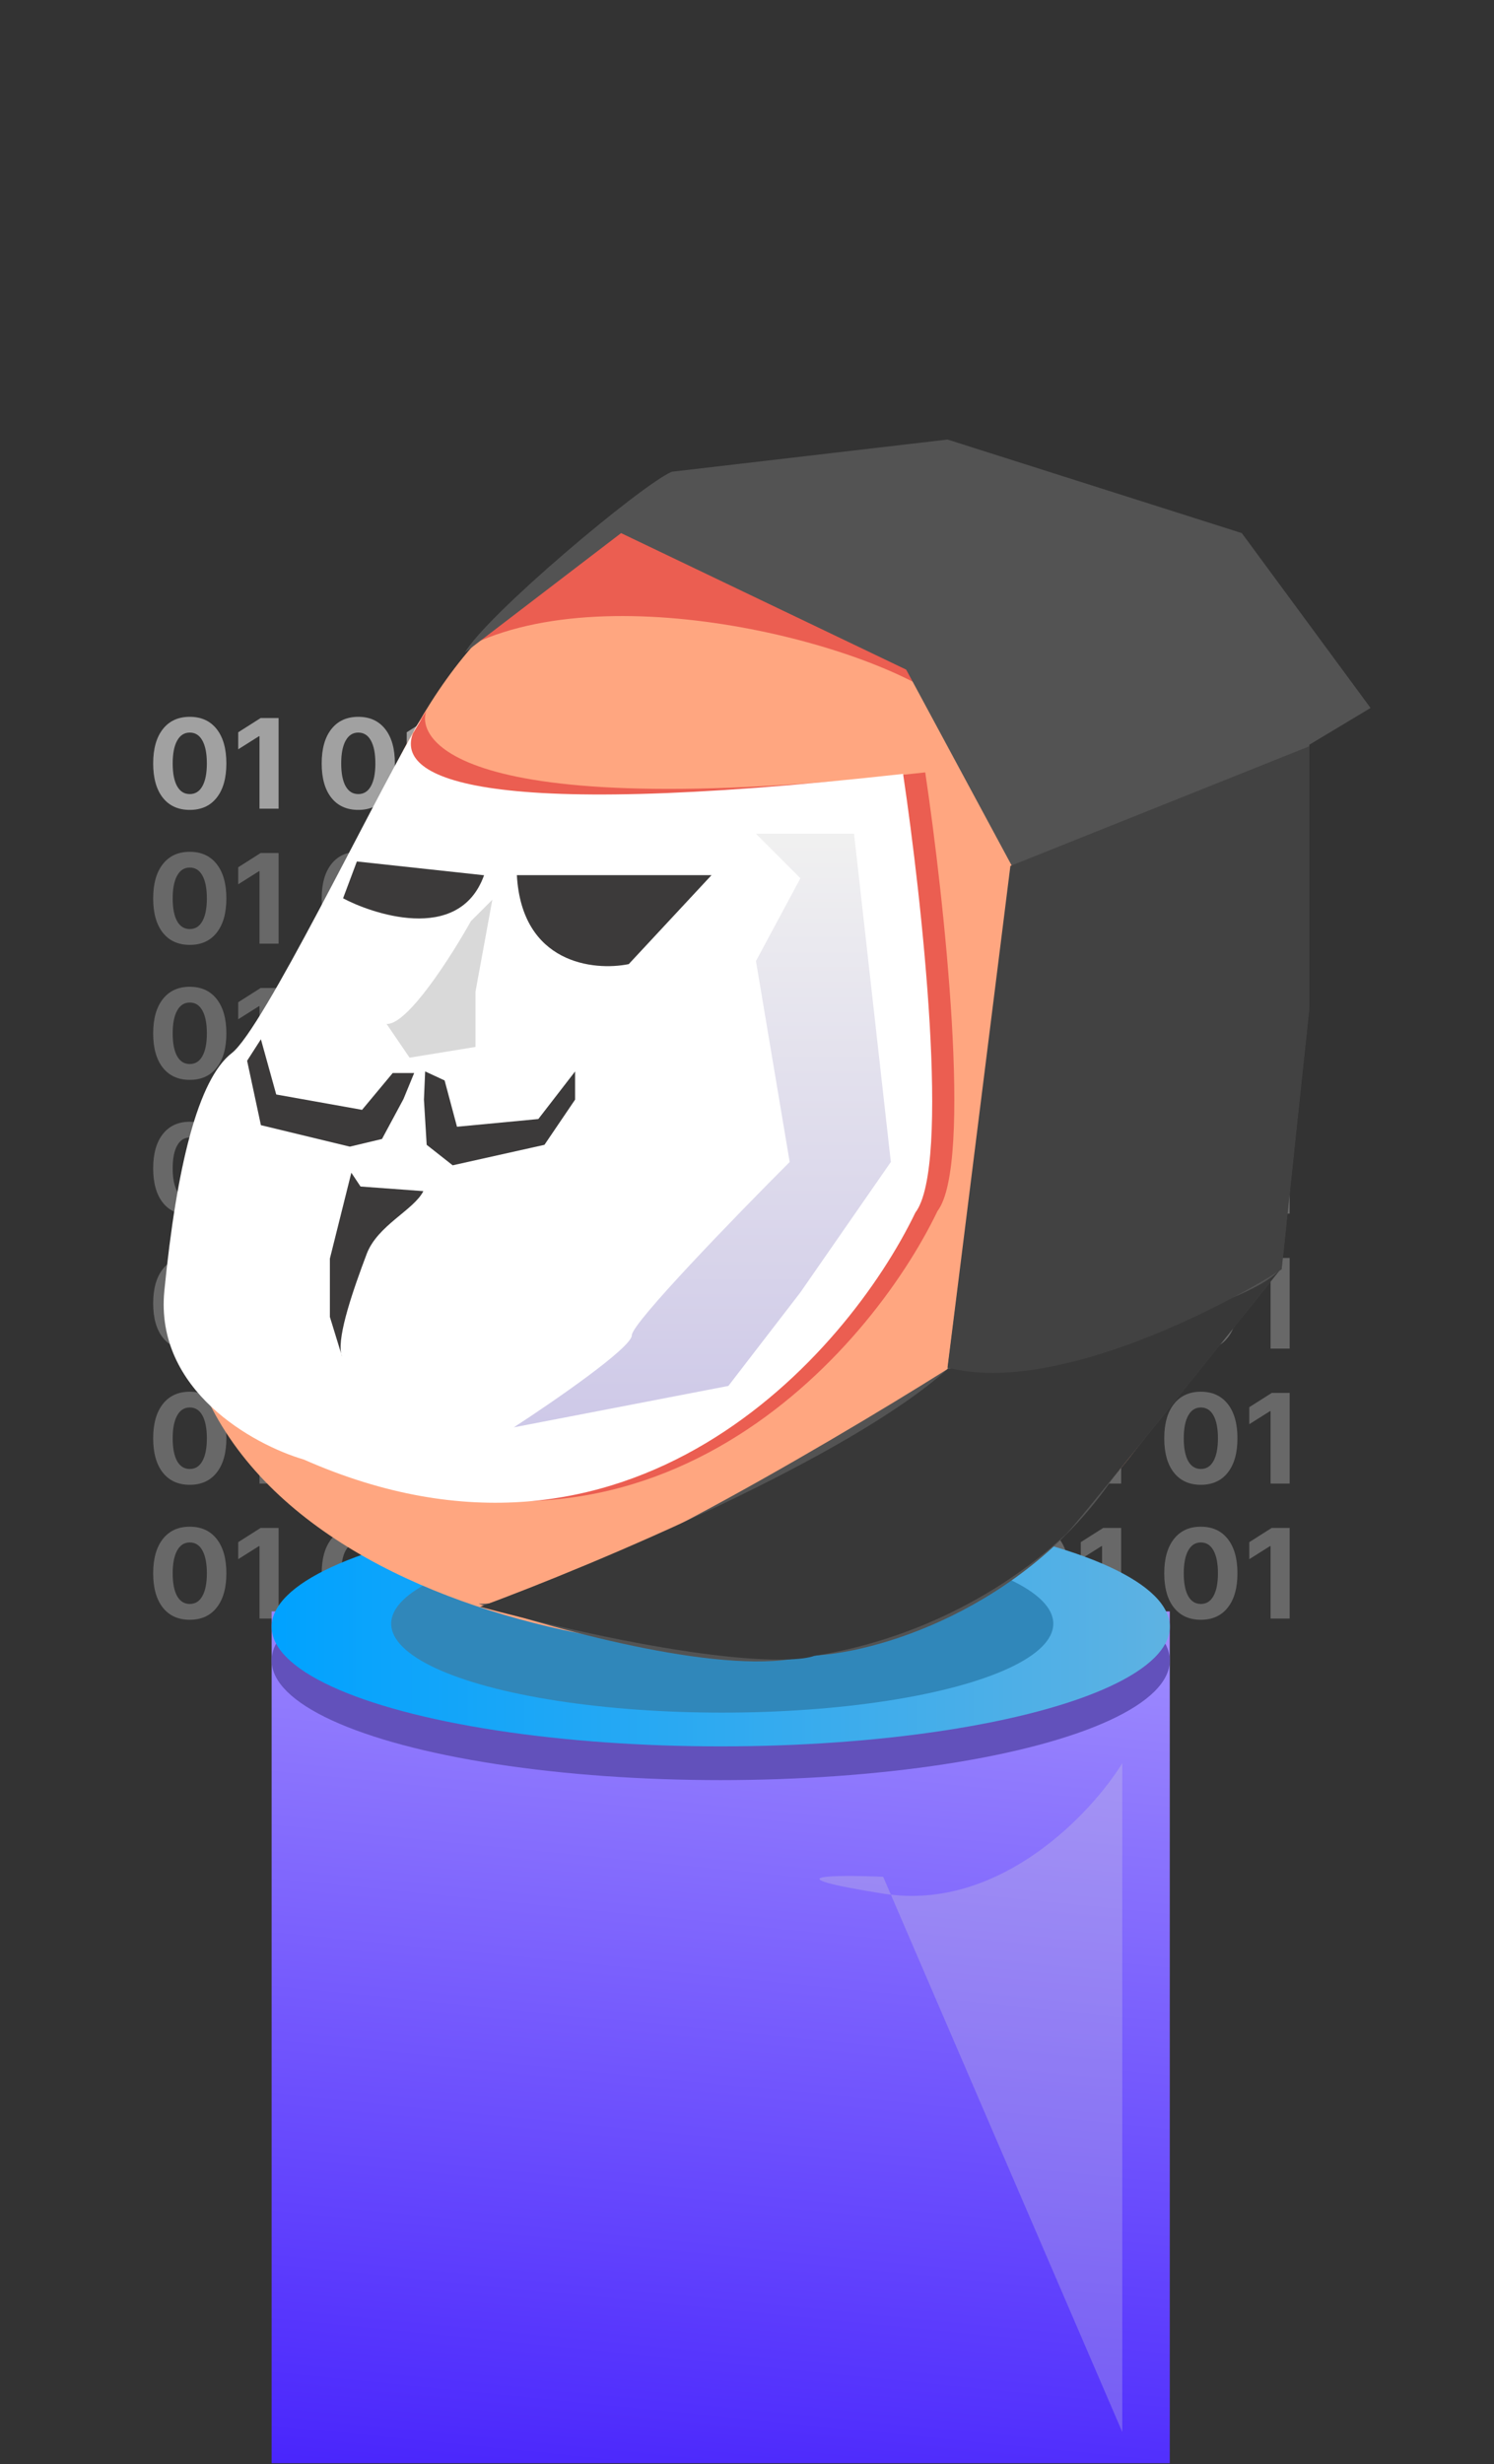 <svg width="432" height="712" viewBox="0 0 432 712" fill="none" xmlns="http://www.w3.org/2000/svg">
<rect x="0" y="0" width="432" height="712" fill="#333333" stroke="none"/>
<g clip-path="url(#clip0_61_257)">
<path opacity="0.26" d="M54.874 468.011C51.534 468.011 48.933 466.833 47.069 464.478C45.218 462.122 44.292 458.823 44.292 454.581C44.292 450.339 45.224 447.034 47.087 444.667C48.95 442.3 51.546 441.116 54.874 441.116C58.202 441.116 60.798 442.3 62.661 444.667C64.525 447.034 65.456 450.339 65.456 454.581C65.456 458.823 64.525 462.122 62.661 464.478C60.81 466.833 58.214 468.011 54.874 468.011ZM49.935 454.581C49.935 457.417 50.356 459.603 51.2 461.138C52.056 462.673 53.28 463.44 54.874 463.44C56.468 463.44 57.687 462.673 58.53 461.138C59.386 459.603 59.814 457.417 59.814 454.581C59.814 451.733 59.386 449.536 58.53 447.989C57.687 446.442 56.468 445.669 54.874 445.669C53.292 445.669 52.073 446.448 51.218 448.007C50.362 449.554 49.935 451.745 49.935 454.581ZM80.556 441.468V467.659H75.036V446.724H74.878L68.884 450.503V445.581L75.37 441.468H80.556ZM103.601 468.011C100.261 468.011 97.659 466.833 95.796 464.478C93.944 462.122 93.019 458.823 93.019 454.581C93.019 450.339 93.95 447.034 95.814 444.667C97.677 442.3 100.273 441.116 103.601 441.116C106.929 441.116 109.525 442.3 111.388 444.667C113.251 447.034 114.183 450.339 114.183 454.581C114.183 458.823 113.251 462.122 111.388 464.478C109.536 466.833 106.941 468.011 103.601 468.011ZM98.661 454.581C98.661 457.417 99.083 459.603 99.927 461.138C100.782 462.673 102.007 463.44 103.601 463.44C105.194 463.44 106.413 462.673 107.257 461.138C108.112 459.603 108.54 457.417 108.54 454.581C108.54 451.733 108.112 449.536 107.257 447.989C106.413 446.442 105.194 445.669 103.601 445.669C102.019 445.669 100.8 446.448 99.944 448.007C99.089 449.554 98.661 451.745 98.661 454.581ZM129.282 441.468V467.659H123.763V446.724H123.605L117.61 450.503V445.581L124.097 441.468H129.282ZM152.327 468.011C148.987 468.011 146.386 466.833 144.523 464.478C142.671 462.122 141.745 458.823 141.745 454.581C141.745 450.339 142.677 447.034 144.54 444.667C146.403 442.3 148.999 441.116 152.327 441.116C155.655 441.116 158.251 442.3 160.114 444.667C161.978 447.034 162.909 450.339 162.909 454.581C162.909 458.823 161.978 462.122 160.114 464.478C158.263 466.833 155.667 468.011 152.327 468.011ZM147.388 454.581C147.388 457.417 147.81 459.603 148.653 461.138C149.509 462.673 150.733 463.44 152.327 463.44C153.921 463.44 155.14 462.673 155.983 461.138C156.839 459.603 157.267 457.417 157.267 454.581C157.267 451.733 156.839 449.536 155.983 447.989C155.14 446.442 153.921 445.669 152.327 445.669C150.745 445.669 149.526 446.448 148.671 448.007C147.816 449.554 147.388 451.745 147.388 454.581ZM178.009 441.468V467.659H172.489V446.724H172.331L166.337 450.503V445.581L172.823 441.468H178.009ZM201.054 468.011C197.714 468.011 195.112 466.833 193.249 464.478C191.398 462.122 190.472 458.823 190.472 454.581C190.472 450.339 191.403 447.034 193.267 444.667C195.13 442.3 197.726 441.116 201.054 441.116C204.382 441.116 206.978 442.3 208.841 444.667C210.704 447.034 211.636 450.339 211.636 454.581C211.636 458.823 210.704 462.122 208.841 464.478C206.989 466.833 204.394 468.011 201.054 468.011ZM196.114 454.581C196.114 457.417 196.536 459.603 197.38 461.138C198.235 462.673 199.46 463.44 201.054 463.44C202.648 463.44 203.866 462.673 204.71 461.138C205.566 459.603 205.993 457.417 205.993 454.581C205.993 451.733 205.566 449.536 204.71 447.989C203.866 446.442 202.648 445.669 201.054 445.669C199.472 445.669 198.253 446.448 197.398 448.007C196.542 449.554 196.114 451.745 196.114 454.581ZM226.735 441.468V467.659H221.216V446.724H221.058L215.064 450.503V445.581L221.55 441.468H226.735ZM249.78 468.011C246.441 468.011 243.839 466.833 241.976 464.478C240.124 462.122 239.198 458.823 239.198 454.581C239.198 450.339 240.13 447.034 241.993 444.667C243.857 442.3 246.452 441.116 249.78 441.116C253.108 441.116 255.704 442.3 257.567 444.667C259.431 447.034 260.362 450.339 260.362 454.581C260.362 458.823 259.431 462.122 257.567 464.478C255.716 466.833 253.12 468.011 249.78 468.011ZM244.841 454.581C244.841 457.417 245.263 459.603 246.107 461.138C246.962 462.673 248.187 463.44 249.78 463.44C251.374 463.44 252.593 462.673 253.437 461.138C254.292 459.603 254.72 457.417 254.72 454.581C254.72 451.733 254.292 449.536 253.437 447.989C252.593 446.442 251.374 445.669 249.78 445.669C248.198 445.669 246.98 446.448 246.124 448.007C245.269 449.554 244.841 451.745 244.841 454.581ZM275.462 441.468V467.659H269.942V446.724H269.784L263.79 450.503V445.581L270.276 441.468H275.462ZM298.507 468.011C295.167 468.011 292.566 466.833 290.702 464.478C288.851 462.122 287.925 458.823 287.925 454.581C287.925 450.339 288.857 447.034 290.72 444.667C292.583 442.3 295.179 441.116 298.507 441.116C301.835 441.116 304.431 442.3 306.294 444.667C308.157 447.034 309.089 450.339 309.089 454.581C309.089 458.823 308.157 462.122 306.294 464.478C304.442 466.833 301.847 468.011 298.507 468.011ZM293.567 454.581C293.567 457.417 293.989 459.603 294.833 461.138C295.689 462.673 296.913 463.44 298.507 463.44C300.101 463.44 301.319 462.673 302.163 461.138C303.019 459.603 303.446 457.417 303.446 454.581C303.446 451.733 303.019 449.536 302.163 447.989C301.319 446.442 300.101 445.669 298.507 445.669C296.925 445.669 295.706 446.448 294.851 448.007C293.995 449.554 293.567 451.745 293.567 454.581ZM324.189 441.468V467.659H318.669V446.724H318.511L312.517 450.503V445.581L319.003 441.468H324.189ZM347.233 468.011C343.894 468.011 341.292 466.833 339.429 464.478C337.577 462.122 336.651 458.823 336.651 454.581C336.651 450.339 337.583 447.034 339.446 444.667C341.31 442.3 343.905 441.116 347.233 441.116C350.562 441.116 353.157 442.3 355.021 444.667C356.884 447.034 357.816 450.339 357.816 454.581C357.816 458.823 356.884 462.122 355.021 464.478C353.169 466.833 350.573 468.011 347.233 468.011ZM342.294 454.581C342.294 457.417 342.716 459.603 343.56 461.138C344.415 462.673 345.64 463.44 347.233 463.44C348.827 463.44 350.046 462.673 350.89 461.138C351.745 459.603 352.173 457.417 352.173 454.581C352.173 451.733 351.745 449.536 350.89 447.989C350.046 446.442 348.827 445.669 347.233 445.669C345.651 445.669 344.433 446.448 343.577 448.007C342.722 449.554 342.294 451.745 342.294 454.581ZM372.915 441.468V467.659H367.396V446.724H367.237L361.243 450.503V445.581L367.73 441.468H372.915ZM172.507 497.011C169.167 497.011 166.566 495.833 164.702 493.478C162.851 491.122 161.925 487.823 161.925 483.581C161.925 479.339 162.857 476.034 164.72 473.667C166.583 471.3 169.179 470.116 172.507 470.116C175.835 470.116 178.431 471.3 180.294 473.667C182.157 476.034 183.089 479.339 183.089 483.581C183.089 487.823 182.157 491.122 180.294 493.478C178.442 495.833 175.847 497.011 172.507 497.011ZM167.567 483.581C167.567 486.417 167.989 488.603 168.833 490.138C169.689 491.673 170.913 492.44 172.507 492.44C174.101 492.44 175.319 491.673 176.163 490.138C177.019 488.603 177.446 486.417 177.446 483.581C177.446 480.733 177.019 478.536 176.163 476.989C175.319 475.442 174.101 474.669 172.507 474.669C170.925 474.669 169.706 475.448 168.851 477.007C167.995 478.554 167.567 480.745 167.567 483.581ZM206.556 470.468V496.659H201.036V475.724H200.878L194.884 479.503V474.581L201.37 470.468H206.556ZM229.601 497.011C226.261 497.011 223.659 495.833 221.796 493.478C219.944 491.122 219.019 487.823 219.019 483.581C219.019 479.339 219.95 476.034 221.814 473.667C223.677 471.3 226.273 470.116 229.601 470.116C232.929 470.116 235.525 471.3 237.388 473.667C239.251 476.034 240.183 479.339 240.183 483.581C240.183 487.823 239.251 491.122 237.388 493.478C235.536 495.833 232.941 497.011 229.601 497.011ZM224.661 483.581C224.661 486.417 225.083 488.603 225.927 490.138C226.782 491.673 228.007 492.44 229.601 492.44C231.194 492.44 232.413 491.673 233.257 490.138C234.112 488.603 234.54 486.417 234.54 483.581C234.54 480.733 234.112 478.536 233.257 476.989C232.413 475.442 231.194 474.669 229.601 474.669C228.019 474.669 226.8 475.448 225.944 477.007C225.089 478.554 224.661 480.745 224.661 483.581ZM255.282 470.468V496.659H249.763V475.724H249.605L243.61 479.503V474.581L250.097 470.468H255.282Z" fill="white"/>
<path opacity="0.26" d="M54.874 429.011C51.534 429.011 48.933 427.833 47.069 425.478C45.218 423.122 44.292 419.823 44.292 415.581C44.292 411.339 45.224 408.034 47.087 405.667C48.95 403.3 51.546 402.116 54.874 402.116C58.202 402.116 60.798 403.3 62.661 405.667C64.525 408.034 65.456 411.339 65.456 415.581C65.456 419.823 64.525 423.122 62.661 425.478C60.81 427.833 58.214 429.011 54.874 429.011ZM49.935 415.581C49.935 418.417 50.356 420.603 51.2 422.138C52.056 423.673 53.28 424.44 54.874 424.44C56.468 424.44 57.687 423.673 58.53 422.138C59.386 420.603 59.814 418.417 59.814 415.581C59.814 412.733 59.386 410.536 58.53 408.989C57.687 407.442 56.468 406.669 54.874 406.669C53.292 406.669 52.073 407.448 51.218 409.007C50.362 410.554 49.935 412.745 49.935 415.581ZM80.556 402.468V428.659H75.036V407.724H74.878L68.884 411.503V406.581L75.37 402.468H80.556ZM103.601 429.011C100.261 429.011 97.659 427.833 95.796 425.478C93.944 423.122 93.019 419.823 93.019 415.581C93.019 411.339 93.95 408.034 95.814 405.667C97.677 403.3 100.273 402.116 103.601 402.116C106.929 402.116 109.525 403.3 111.388 405.667C113.251 408.034 114.183 411.339 114.183 415.581C114.183 419.823 113.251 423.122 111.388 425.478C109.536 427.833 106.941 429.011 103.601 429.011ZM98.661 415.581C98.661 418.417 99.083 420.603 99.927 422.138C100.782 423.673 102.007 424.44 103.601 424.44C105.194 424.44 106.413 423.673 107.257 422.138C108.112 420.603 108.54 418.417 108.54 415.581C108.54 412.733 108.112 410.536 107.257 408.989C106.413 407.442 105.194 406.669 103.601 406.669C102.019 406.669 100.8 407.448 99.944 409.007C99.089 410.554 98.661 412.745 98.661 415.581ZM129.282 402.468V428.659H123.763V407.724H123.605L117.61 411.503V406.581L124.097 402.468H129.282ZM152.327 429.011C148.987 429.011 146.386 427.833 144.523 425.478C142.671 423.122 141.745 419.823 141.745 415.581C141.745 411.339 142.677 408.034 144.54 405.667C146.403 403.3 148.999 402.116 152.327 402.116C155.655 402.116 158.251 403.3 160.114 405.667C161.978 408.034 162.909 411.339 162.909 415.581C162.909 419.823 161.978 423.122 160.114 425.478C158.263 427.833 155.667 429.011 152.327 429.011ZM147.388 415.581C147.388 418.417 147.81 420.603 148.653 422.138C149.509 423.673 150.733 424.44 152.327 424.44C153.921 424.44 155.14 423.673 155.983 422.138C156.839 420.603 157.267 418.417 157.267 415.581C157.267 412.733 156.839 410.536 155.983 408.989C155.14 407.442 153.921 406.669 152.327 406.669C150.745 406.669 149.526 407.448 148.671 409.007C147.816 410.554 147.388 412.745 147.388 415.581ZM178.009 402.468V428.659H172.489V407.724H172.331L166.337 411.503V406.581L172.823 402.468H178.009ZM201.054 429.011C197.714 429.011 195.112 427.833 193.249 425.478C191.398 423.122 190.472 419.823 190.472 415.581C190.472 411.339 191.403 408.034 193.267 405.667C195.13 403.3 197.726 402.116 201.054 402.116C204.382 402.116 206.978 403.3 208.841 405.667C210.704 408.034 211.636 411.339 211.636 415.581C211.636 419.823 210.704 423.122 208.841 425.478C206.989 427.833 204.394 429.011 201.054 429.011ZM196.114 415.581C196.114 418.417 196.536 420.603 197.38 422.138C198.235 423.673 199.46 424.44 201.054 424.44C202.648 424.44 203.866 423.673 204.71 422.138C205.566 420.603 205.993 418.417 205.993 415.581C205.993 412.733 205.566 410.536 204.71 408.989C203.866 407.442 202.648 406.669 201.054 406.669C199.472 406.669 198.253 407.448 197.398 409.007C196.542 410.554 196.114 412.745 196.114 415.581ZM226.735 402.468V428.659H221.216V407.724H221.058L215.064 411.503V406.581L221.55 402.468H226.735ZM249.78 429.011C246.441 429.011 243.839 427.833 241.976 425.478C240.124 423.122 239.198 419.823 239.198 415.581C239.198 411.339 240.13 408.034 241.993 405.667C243.857 403.3 246.452 402.116 249.78 402.116C253.108 402.116 255.704 403.3 257.567 405.667C259.431 408.034 260.362 411.339 260.362 415.581C260.362 419.823 259.431 423.122 257.567 425.478C255.716 427.833 253.12 429.011 249.78 429.011ZM244.841 415.581C244.841 418.417 245.263 420.603 246.107 422.138C246.962 423.673 248.187 424.44 249.78 424.44C251.374 424.44 252.593 423.673 253.437 422.138C254.292 420.603 254.72 418.417 254.72 415.581C254.72 412.733 254.292 410.536 253.437 408.989C252.593 407.442 251.374 406.669 249.78 406.669C248.198 406.669 246.98 407.448 246.124 409.007C245.269 410.554 244.841 412.745 244.841 415.581ZM275.462 402.468V428.659H269.942V407.724H269.784L263.79 411.503V406.581L270.276 402.468H275.462ZM298.507 429.011C295.167 429.011 292.566 427.833 290.702 425.478C288.851 423.122 287.925 419.823 287.925 415.581C287.925 411.339 288.857 408.034 290.72 405.667C292.583 403.3 295.179 402.116 298.507 402.116C301.835 402.116 304.431 403.3 306.294 405.667C308.157 408.034 309.089 411.339 309.089 415.581C309.089 419.823 308.157 423.122 306.294 425.478C304.442 427.833 301.847 429.011 298.507 429.011ZM293.567 415.581C293.567 418.417 293.989 420.603 294.833 422.138C295.689 423.673 296.913 424.44 298.507 424.44C300.101 424.44 301.319 423.673 302.163 422.138C303.019 420.603 303.446 418.417 303.446 415.581C303.446 412.733 303.019 410.536 302.163 408.989C301.319 407.442 300.101 406.669 298.507 406.669C296.925 406.669 295.706 407.448 294.851 409.007C293.995 410.554 293.567 412.745 293.567 415.581ZM324.189 402.468V428.659H318.669V407.724H318.511L312.517 411.503V406.581L319.003 402.468H324.189ZM347.233 429.011C343.894 429.011 341.292 427.833 339.429 425.478C337.577 423.122 336.651 419.823 336.651 415.581C336.651 411.339 337.583 408.034 339.446 405.667C341.31 403.3 343.905 402.116 347.233 402.116C350.562 402.116 353.157 403.3 355.021 405.667C356.884 408.034 357.816 411.339 357.816 415.581C357.816 419.823 356.884 423.122 355.021 425.478C353.169 427.833 350.573 429.011 347.233 429.011ZM342.294 415.581C342.294 418.417 342.716 420.603 343.56 422.138C344.415 423.673 345.64 424.44 347.233 424.44C348.827 424.44 350.046 423.673 350.89 422.138C351.745 420.603 352.173 418.417 352.173 415.581C352.173 412.733 351.745 410.536 350.89 408.989C350.046 407.442 348.827 406.669 347.233 406.669C345.651 406.669 344.433 407.448 343.577 409.007C342.722 410.554 342.294 412.745 342.294 415.581ZM372.915 402.468V428.659H367.396V407.724H367.237L361.243 411.503V406.581L367.73 402.468H372.915ZM172.507 458.011C169.167 458.011 166.566 456.833 164.702 454.478C162.851 452.122 161.925 448.823 161.925 444.581C161.925 440.339 162.857 437.034 164.72 434.667C166.583 432.3 169.179 431.116 172.507 431.116C175.835 431.116 178.431 432.3 180.294 434.667C182.157 437.034 183.089 440.339 183.089 444.581C183.089 448.823 182.157 452.122 180.294 454.478C178.442 456.833 175.847 458.011 172.507 458.011ZM167.567 444.581C167.567 447.417 167.989 449.603 168.833 451.138C169.689 452.673 170.913 453.44 172.507 453.44C174.101 453.44 175.319 452.673 176.163 451.138C177.019 449.603 177.446 447.417 177.446 444.581C177.446 441.733 177.019 439.536 176.163 437.989C175.319 436.442 174.101 435.669 172.507 435.669C170.925 435.669 169.706 436.448 168.851 438.007C167.995 439.554 167.567 441.745 167.567 444.581ZM206.556 431.468V457.659H201.036V436.724H200.878L194.884 440.503V435.581L201.37 431.468H206.556ZM229.601 458.011C226.261 458.011 223.659 456.833 221.796 454.478C219.944 452.122 219.019 448.823 219.019 444.581C219.019 440.339 219.95 437.034 221.814 434.667C223.677 432.3 226.273 431.116 229.601 431.116C232.929 431.116 235.525 432.3 237.388 434.667C239.251 437.034 240.183 440.339 240.183 444.581C240.183 448.823 239.251 452.122 237.388 454.478C235.536 456.833 232.941 458.011 229.601 458.011ZM224.661 444.581C224.661 447.417 225.083 449.603 225.927 451.138C226.782 452.673 228.007 453.44 229.601 453.44C231.194 453.44 232.413 452.673 233.257 451.138C234.112 449.603 234.54 447.417 234.54 444.581C234.54 441.733 234.112 439.536 233.257 437.989C232.413 436.442 231.194 435.669 229.601 435.669C228.019 435.669 226.8 436.448 225.944 438.007C225.089 439.554 224.661 441.745 224.661 444.581ZM255.282 431.468V457.659H249.763V436.724H249.605L243.61 440.503V435.581L250.097 431.468H255.282Z" fill="white"/>
<path opacity="0.26" d="M54.874 390.011C51.534 390.011 48.933 388.833 47.069 386.478C45.218 384.122 44.292 380.823 44.292 376.581C44.292 372.339 45.224 369.034 47.087 366.667C48.95 364.3 51.546 363.116 54.874 363.116C58.202 363.116 60.798 364.3 62.661 366.667C64.525 369.034 65.456 372.339 65.456 376.581C65.456 380.823 64.525 384.122 62.661 386.478C60.81 388.833 58.214 390.011 54.874 390.011ZM49.935 376.581C49.935 379.417 50.356 381.603 51.2 383.138C52.056 384.673 53.28 385.44 54.874 385.44C56.468 385.44 57.687 384.673 58.53 383.138C59.386 381.603 59.814 379.417 59.814 376.581C59.814 373.733 59.386 371.536 58.53 369.989C57.687 368.442 56.468 367.669 54.874 367.669C53.292 367.669 52.073 368.448 51.218 370.007C50.362 371.554 49.935 373.745 49.935 376.581ZM80.556 363.468V389.659H75.036V368.724H74.878L68.884 372.503V367.581L75.37 363.468H80.556ZM103.601 390.011C100.261 390.011 97.659 388.833 95.796 386.478C93.944 384.122 93.019 380.823 93.019 376.581C93.019 372.339 93.95 369.034 95.814 366.667C97.677 364.3 100.273 363.116 103.601 363.116C106.929 363.116 109.525 364.3 111.388 366.667C113.251 369.034 114.183 372.339 114.183 376.581C114.183 380.823 113.251 384.122 111.388 386.478C109.536 388.833 106.941 390.011 103.601 390.011ZM98.661 376.581C98.661 379.417 99.083 381.603 99.927 383.138C100.782 384.673 102.007 385.44 103.601 385.44C105.194 385.44 106.413 384.673 107.257 383.138C108.112 381.603 108.54 379.417 108.54 376.581C108.54 373.733 108.112 371.536 107.257 369.989C106.413 368.442 105.194 367.669 103.601 367.669C102.019 367.669 100.8 368.448 99.944 370.007C99.089 371.554 98.661 373.745 98.661 376.581ZM129.282 363.468V389.659H123.763V368.724H123.605L117.61 372.503V367.581L124.097 363.468H129.282ZM152.327 390.011C148.987 390.011 146.386 388.833 144.523 386.478C142.671 384.122 141.745 380.823 141.745 376.581C141.745 372.339 142.677 369.034 144.54 366.667C146.403 364.3 148.999 363.116 152.327 363.116C155.655 363.116 158.251 364.3 160.114 366.667C161.978 369.034 162.909 372.339 162.909 376.581C162.909 380.823 161.978 384.122 160.114 386.478C158.263 388.833 155.667 390.011 152.327 390.011ZM147.388 376.581C147.388 379.417 147.81 381.603 148.653 383.138C149.509 384.673 150.733 385.44 152.327 385.44C153.921 385.44 155.14 384.673 155.983 383.138C156.839 381.603 157.267 379.417 157.267 376.581C157.267 373.733 156.839 371.536 155.983 369.989C155.14 368.442 153.921 367.669 152.327 367.669C150.745 367.669 149.526 368.448 148.671 370.007C147.816 371.554 147.388 373.745 147.388 376.581ZM178.009 363.468V389.659H172.489V368.724H172.331L166.337 372.503V367.581L172.823 363.468H178.009ZM201.054 390.011C197.714 390.011 195.112 388.833 193.249 386.478C191.398 384.122 190.472 380.823 190.472 376.581C190.472 372.339 191.403 369.034 193.267 366.667C195.13 364.3 197.726 363.116 201.054 363.116C204.382 363.116 206.978 364.3 208.841 366.667C210.704 369.034 211.636 372.339 211.636 376.581C211.636 380.823 210.704 384.122 208.841 386.478C206.989 388.833 204.394 390.011 201.054 390.011ZM196.114 376.581C196.114 379.417 196.536 381.603 197.38 383.138C198.235 384.673 199.46 385.44 201.054 385.44C202.648 385.44 203.866 384.673 204.71 383.138C205.566 381.603 205.993 379.417 205.993 376.581C205.993 373.733 205.566 371.536 204.71 369.989C203.866 368.442 202.648 367.669 201.054 367.669C199.472 367.669 198.253 368.448 197.398 370.007C196.542 371.554 196.114 373.745 196.114 376.581ZM226.735 363.468V389.659H221.216V368.724H221.058L215.064 372.503V367.581L221.55 363.468H226.735ZM249.78 390.011C246.441 390.011 243.839 388.833 241.976 386.478C240.124 384.122 239.198 380.823 239.198 376.581C239.198 372.339 240.13 369.034 241.993 366.667C243.857 364.3 246.452 363.116 249.78 363.116C253.108 363.116 255.704 364.3 257.567 366.667C259.431 369.034 260.362 372.339 260.362 376.581C260.362 380.823 259.431 384.122 257.567 386.478C255.716 388.833 253.12 390.011 249.78 390.011ZM244.841 376.581C244.841 379.417 245.263 381.603 246.107 383.138C246.962 384.673 248.187 385.44 249.78 385.44C251.374 385.44 252.593 384.673 253.437 383.138C254.292 381.603 254.72 379.417 254.72 376.581C254.72 373.733 254.292 371.536 253.437 369.989C252.593 368.442 251.374 367.669 249.78 367.669C248.198 367.669 246.98 368.448 246.124 370.007C245.269 371.554 244.841 373.745 244.841 376.581ZM275.462 363.468V389.659H269.942V368.724H269.784L263.79 372.503V367.581L270.276 363.468H275.462ZM298.507 390.011C295.167 390.011 292.566 388.833 290.702 386.478C288.851 384.122 287.925 380.823 287.925 376.581C287.925 372.339 288.857 369.034 290.72 366.667C292.583 364.3 295.179 363.116 298.507 363.116C301.835 363.116 304.431 364.3 306.294 366.667C308.157 369.034 309.089 372.339 309.089 376.581C309.089 380.823 308.157 384.122 306.294 386.478C304.442 388.833 301.847 390.011 298.507 390.011ZM293.567 376.581C293.567 379.417 293.989 381.603 294.833 383.138C295.689 384.673 296.913 385.44 298.507 385.44C300.101 385.44 301.319 384.673 302.163 383.138C303.019 381.603 303.446 379.417 303.446 376.581C303.446 373.733 303.019 371.536 302.163 369.989C301.319 368.442 300.101 367.669 298.507 367.669C296.925 367.669 295.706 368.448 294.851 370.007C293.995 371.554 293.567 373.745 293.567 376.581ZM324.189 363.468V389.659H318.669V368.724H318.511L312.517 372.503V367.581L319.003 363.468H324.189ZM347.233 390.011C343.894 390.011 341.292 388.833 339.429 386.478C337.577 384.122 336.651 380.823 336.651 376.581C336.651 372.339 337.583 369.034 339.446 366.667C341.31 364.3 343.905 363.116 347.233 363.116C350.562 363.116 353.157 364.3 355.021 366.667C356.884 369.034 357.816 372.339 357.816 376.581C357.816 380.823 356.884 384.122 355.021 386.478C353.169 388.833 350.573 390.011 347.233 390.011ZM342.294 376.581C342.294 379.417 342.716 381.603 343.56 383.138C344.415 384.673 345.64 385.44 347.233 385.44C348.827 385.44 350.046 384.673 350.89 383.138C351.745 381.603 352.173 379.417 352.173 376.581C352.173 373.733 351.745 371.536 350.89 369.989C350.046 368.442 348.827 367.669 347.233 367.669C345.651 367.669 344.433 368.448 343.577 370.007C342.722 371.554 342.294 373.745 342.294 376.581ZM372.915 363.468V389.659H367.396V368.724H367.237L361.243 372.503V367.581L367.73 363.468H372.915ZM172.507 419.011C169.167 419.011 166.566 417.833 164.702 415.478C162.851 413.122 161.925 409.823 161.925 405.581C161.925 401.339 162.857 398.034 164.72 395.667C166.583 393.3 169.179 392.116 172.507 392.116C175.835 392.116 178.431 393.3 180.294 395.667C182.157 398.034 183.089 401.339 183.089 405.581C183.089 409.823 182.157 413.122 180.294 415.478C178.442 417.833 175.847 419.011 172.507 419.011ZM167.567 405.581C167.567 408.417 167.989 410.603 168.833 412.138C169.689 413.673 170.913 414.44 172.507 414.44C174.101 414.44 175.319 413.673 176.163 412.138C177.019 410.603 177.446 408.417 177.446 405.581C177.446 402.733 177.019 400.536 176.163 398.989C175.319 397.442 174.101 396.669 172.507 396.669C170.925 396.669 169.706 397.448 168.851 399.007C167.995 400.554 167.567 402.745 167.567 405.581ZM206.556 392.468V418.659H201.036V397.724H200.878L194.884 401.503V396.581L201.37 392.468H206.556ZM229.601 419.011C226.261 419.011 223.659 417.833 221.796 415.478C219.944 413.122 219.019 409.823 219.019 405.581C219.019 401.339 219.95 398.034 221.814 395.667C223.677 393.3 226.273 392.116 229.601 392.116C232.929 392.116 235.525 393.3 237.388 395.667C239.251 398.034 240.183 401.339 240.183 405.581C240.183 409.823 239.251 413.122 237.388 415.478C235.536 417.833 232.941 419.011 229.601 419.011ZM224.661 405.581C224.661 408.417 225.083 410.603 225.927 412.138C226.782 413.673 228.007 414.44 229.601 414.44C231.194 414.44 232.413 413.673 233.257 412.138C234.112 410.603 234.54 408.417 234.54 405.581C234.54 402.733 234.112 400.536 233.257 398.989C232.413 397.442 231.194 396.669 229.601 396.669C228.019 396.669 226.8 397.448 225.944 399.007C225.089 400.554 224.661 402.745 224.661 405.581ZM255.282 392.468V418.659H249.763V397.724H249.605L243.61 401.503V396.581L250.097 392.468H255.282Z" fill="white"/>
<path opacity="0.26" d="M54.874 351.011C51.534 351.011 48.933 349.833 47.069 347.478C45.218 345.122 44.292 341.823 44.292 337.581C44.292 333.339 45.224 330.034 47.087 327.667C48.95 325.3 51.546 324.116 54.874 324.116C58.202 324.116 60.798 325.3 62.661 327.667C64.525 330.034 65.456 333.339 65.456 337.581C65.456 341.823 64.525 345.122 62.661 347.478C60.81 349.833 58.214 351.011 54.874 351.011ZM49.935 337.581C49.935 340.417 50.356 342.603 51.2 344.138C52.056 345.673 53.28 346.44 54.874 346.44C56.468 346.44 57.687 345.673 58.53 344.138C59.386 342.603 59.814 340.417 59.814 337.581C59.814 334.733 59.386 332.536 58.53 330.989C57.687 329.442 56.468 328.669 54.874 328.669C53.292 328.669 52.073 329.448 51.218 331.007C50.362 332.554 49.935 334.745 49.935 337.581ZM80.556 324.468V350.659H75.036V329.724H74.878L68.884 333.503V328.581L75.37 324.468H80.556ZM103.601 351.011C100.261 351.011 97.659 349.833 95.796 347.478C93.944 345.122 93.019 341.823 93.019 337.581C93.019 333.339 93.95 330.034 95.814 327.667C97.677 325.3 100.273 324.116 103.601 324.116C106.929 324.116 109.525 325.3 111.388 327.667C113.251 330.034 114.183 333.339 114.183 337.581C114.183 341.823 113.251 345.122 111.388 347.478C109.536 349.833 106.941 351.011 103.601 351.011ZM98.661 337.581C98.661 340.417 99.083 342.603 99.927 344.138C100.782 345.673 102.007 346.44 103.601 346.44C105.194 346.44 106.413 345.673 107.257 344.138C108.112 342.603 108.54 340.417 108.54 337.581C108.54 334.733 108.112 332.536 107.257 330.989C106.413 329.442 105.194 328.669 103.601 328.669C102.019 328.669 100.8 329.448 99.944 331.007C99.089 332.554 98.661 334.745 98.661 337.581ZM129.282 324.468V350.659H123.763V329.724H123.605L117.61 333.503V328.581L124.097 324.468H129.282ZM152.327 351.011C148.987 351.011 146.386 349.833 144.523 347.478C142.671 345.122 141.745 341.823 141.745 337.581C141.745 333.339 142.677 330.034 144.54 327.667C146.403 325.3 148.999 324.116 152.327 324.116C155.655 324.116 158.251 325.3 160.114 327.667C161.978 330.034 162.909 333.339 162.909 337.581C162.909 341.823 161.978 345.122 160.114 347.478C158.263 349.833 155.667 351.011 152.327 351.011ZM147.388 337.581C147.388 340.417 147.81 342.603 148.653 344.138C149.509 345.673 150.733 346.44 152.327 346.44C153.921 346.44 155.14 345.673 155.983 344.138C156.839 342.603 157.267 340.417 157.267 337.581C157.267 334.733 156.839 332.536 155.983 330.989C155.14 329.442 153.921 328.669 152.327 328.669C150.745 328.669 149.526 329.448 148.671 331.007C147.816 332.554 147.388 334.745 147.388 337.581ZM178.009 324.468V350.659H172.489V329.724H172.331L166.337 333.503V328.581L172.823 324.468H178.009ZM201.054 351.011C197.714 351.011 195.112 349.833 193.249 347.478C191.398 345.122 190.472 341.823 190.472 337.581C190.472 333.339 191.403 330.034 193.267 327.667C195.13 325.3 197.726 324.116 201.054 324.116C204.382 324.116 206.978 325.3 208.841 327.667C210.704 330.034 211.636 333.339 211.636 337.581C211.636 341.823 210.704 345.122 208.841 347.478C206.989 349.833 204.394 351.011 201.054 351.011ZM196.114 337.581C196.114 340.417 196.536 342.603 197.38 344.138C198.235 345.673 199.46 346.44 201.054 346.44C202.648 346.44 203.866 345.673 204.71 344.138C205.566 342.603 205.993 340.417 205.993 337.581C205.993 334.733 205.566 332.536 204.71 330.989C203.866 329.442 202.648 328.669 201.054 328.669C199.472 328.669 198.253 329.448 197.398 331.007C196.542 332.554 196.114 334.745 196.114 337.581ZM226.735 324.468V350.659H221.216V329.724H221.058L215.064 333.503V328.581L221.55 324.468H226.735ZM249.78 351.011C246.441 351.011 243.839 349.833 241.976 347.478C240.124 345.122 239.198 341.823 239.198 337.581C239.198 333.339 240.13 330.034 241.993 327.667C243.857 325.3 246.452 324.116 249.78 324.116C253.108 324.116 255.704 325.3 257.567 327.667C259.431 330.034 260.362 333.339 260.362 337.581C260.362 341.823 259.431 345.122 257.567 347.478C255.716 349.833 253.12 351.011 249.78 351.011ZM244.841 337.581C244.841 340.417 245.263 342.603 246.107 344.138C246.962 345.673 248.187 346.44 249.78 346.44C251.374 346.44 252.593 345.673 253.437 344.138C254.292 342.603 254.72 340.417 254.72 337.581C254.72 334.733 254.292 332.536 253.437 330.989C252.593 329.442 251.374 328.669 249.78 328.669C248.198 328.669 246.98 329.448 246.124 331.007C245.269 332.554 244.841 334.745 244.841 337.581ZM275.462 324.468V350.659H269.942V329.724H269.784L263.79 333.503V328.581L270.276 324.468H275.462ZM298.507 351.011C295.167 351.011 292.566 349.833 290.702 347.478C288.851 345.122 287.925 341.823 287.925 337.581C287.925 333.339 288.857 330.034 290.72 327.667C292.583 325.3 295.179 324.116 298.507 324.116C301.835 324.116 304.431 325.3 306.294 327.667C308.157 330.034 309.089 333.339 309.089 337.581C309.089 341.823 308.157 345.122 306.294 347.478C304.442 349.833 301.847 351.011 298.507 351.011ZM293.567 337.581C293.567 340.417 293.989 342.603 294.833 344.138C295.689 345.673 296.913 346.44 298.507 346.44C300.101 346.44 301.319 345.673 302.163 344.138C303.019 342.603 303.446 340.417 303.446 337.581C303.446 334.733 303.019 332.536 302.163 330.989C301.319 329.442 300.101 328.669 298.507 328.669C296.925 328.669 295.706 329.448 294.851 331.007C293.995 332.554 293.567 334.745 293.567 337.581ZM324.189 324.468V350.659H318.669V329.724H318.511L312.517 333.503V328.581L319.003 324.468H324.189ZM347.233 351.011C343.894 351.011 341.292 349.833 339.429 347.478C337.577 345.122 336.651 341.823 336.651 337.581C336.651 333.339 337.583 330.034 339.446 327.667C341.31 325.3 343.905 324.116 347.233 324.116C350.562 324.116 353.157 325.3 355.021 327.667C356.884 330.034 357.816 333.339 357.816 337.581C357.816 341.823 356.884 345.122 355.021 347.478C353.169 349.833 350.573 351.011 347.233 351.011ZM342.294 337.581C342.294 340.417 342.716 342.603 343.56 344.138C344.415 345.673 345.64 346.44 347.233 346.44C348.827 346.44 350.046 345.673 350.89 344.138C351.745 342.603 352.173 340.417 352.173 337.581C352.173 334.733 351.745 332.536 350.89 330.989C350.046 329.442 348.827 328.669 347.233 328.669C345.651 328.669 344.433 329.448 343.577 331.007C342.722 332.554 342.294 334.745 342.294 337.581ZM372.915 324.468V350.659H367.396V329.724H367.237L361.243 333.503V328.581L367.73 324.468H372.915ZM172.507 380.011C169.167 380.011 166.566 378.833 164.702 376.478C162.851 374.122 161.925 370.823 161.925 366.581C161.925 362.339 162.857 359.034 164.72 356.667C166.583 354.3 169.179 353.116 172.507 353.116C175.835 353.116 178.431 354.3 180.294 356.667C182.157 359.034 183.089 362.339 183.089 366.581C183.089 370.823 182.157 374.122 180.294 376.478C178.442 378.833 175.847 380.011 172.507 380.011ZM167.567 366.581C167.567 369.417 167.989 371.603 168.833 373.138C169.689 374.673 170.913 375.44 172.507 375.44C174.101 375.44 175.319 374.673 176.163 373.138C177.019 371.603 177.446 369.417 177.446 366.581C177.446 363.733 177.019 361.536 176.163 359.989C175.319 358.442 174.101 357.669 172.507 357.669C170.925 357.669 169.706 358.448 168.851 360.007C167.995 361.554 167.567 363.745 167.567 366.581ZM206.556 353.468V379.659H201.036V358.724H200.878L194.884 362.503V357.581L201.37 353.468H206.556ZM229.601 380.011C226.261 380.011 223.659 378.833 221.796 376.478C219.944 374.122 219.019 370.823 219.019 366.581C219.019 362.339 219.95 359.034 221.814 356.667C223.677 354.3 226.273 353.116 229.601 353.116C232.929 353.116 235.525 354.3 237.388 356.667C239.251 359.034 240.183 362.339 240.183 366.581C240.183 370.823 239.251 374.122 237.388 376.478C235.536 378.833 232.941 380.011 229.601 380.011ZM224.661 366.581C224.661 369.417 225.083 371.603 225.927 373.138C226.782 374.673 228.007 375.44 229.601 375.44C231.194 375.44 232.413 374.673 233.257 373.138C234.112 371.603 234.54 369.417 234.54 366.581C234.54 363.733 234.112 361.536 233.257 359.989C232.413 358.442 231.194 357.669 229.601 357.669C228.019 357.669 226.8 358.448 225.944 360.007C225.089 361.554 224.661 363.745 224.661 366.581ZM255.282 353.468V379.659H249.763V358.724H249.605L243.61 362.503V357.581L250.097 353.468H255.282Z" fill="white"/>
<path opacity="0.26" d="M54.874 312.011C51.534 312.011 48.933 310.833 47.069 308.478C45.218 306.122 44.292 302.823 44.292 298.581C44.292 294.339 45.224 291.034 47.087 288.667C48.95 286.3 51.546 285.116 54.874 285.116C58.202 285.116 60.798 286.3 62.661 288.667C64.525 291.034 65.456 294.339 65.456 298.581C65.456 302.823 64.525 306.122 62.661 308.478C60.81 310.833 58.214 312.011 54.874 312.011ZM49.935 298.581C49.935 301.417 50.356 303.603 51.2 305.138C52.056 306.673 53.28 307.44 54.874 307.44C56.468 307.44 57.687 306.673 58.53 305.138C59.386 303.603 59.814 301.417 59.814 298.581C59.814 295.733 59.386 293.536 58.53 291.989C57.687 290.442 56.468 289.669 54.874 289.669C53.292 289.669 52.073 290.448 51.218 292.007C50.362 293.554 49.935 295.745 49.935 298.581ZM80.556 285.468V311.659H75.036V290.724H74.878L68.884 294.503V289.581L75.37 285.468H80.556ZM103.601 312.011C100.261 312.011 97.659 310.833 95.796 308.478C93.944 306.122 93.019 302.823 93.019 298.581C93.019 294.339 93.95 291.034 95.814 288.667C97.677 286.3 100.273 285.116 103.601 285.116C106.929 285.116 109.525 286.3 111.388 288.667C113.251 291.034 114.183 294.339 114.183 298.581C114.183 302.823 113.251 306.122 111.388 308.478C109.536 310.833 106.941 312.011 103.601 312.011ZM98.661 298.581C98.661 301.417 99.083 303.603 99.927 305.138C100.782 306.673 102.007 307.44 103.601 307.44C105.194 307.44 106.413 306.673 107.257 305.138C108.112 303.603 108.54 301.417 108.54 298.581C108.54 295.733 108.112 293.536 107.257 291.989C106.413 290.442 105.194 289.669 103.601 289.669C102.019 289.669 100.8 290.448 99.944 292.007C99.089 293.554 98.661 295.745 98.661 298.581ZM129.282 285.468V311.659H123.763V290.724H123.605L117.61 294.503V289.581L124.097 285.468H129.282ZM152.327 312.011C148.987 312.011 146.386 310.833 144.523 308.478C142.671 306.122 141.745 302.823 141.745 298.581C141.745 294.339 142.677 291.034 144.54 288.667C146.403 286.3 148.999 285.116 152.327 285.116C155.655 285.116 158.251 286.3 160.114 288.667C161.978 291.034 162.909 294.339 162.909 298.581C162.909 302.823 161.978 306.122 160.114 308.478C158.263 310.833 155.667 312.011 152.327 312.011ZM147.388 298.581C147.388 301.417 147.81 303.603 148.653 305.138C149.509 306.673 150.733 307.44 152.327 307.44C153.921 307.44 155.14 306.673 155.983 305.138C156.839 303.603 157.267 301.417 157.267 298.581C157.267 295.733 156.839 293.536 155.983 291.989C155.14 290.442 153.921 289.669 152.327 289.669C150.745 289.669 149.526 290.448 148.671 292.007C147.816 293.554 147.388 295.745 147.388 298.581ZM178.009 285.468V311.659H172.489V290.724H172.331L166.337 294.503V289.581L172.823 285.468H178.009ZM201.054 312.011C197.714 312.011 195.112 310.833 193.249 308.478C191.398 306.122 190.472 302.823 190.472 298.581C190.472 294.339 191.403 291.034 193.267 288.667C195.13 286.3 197.726 285.116 201.054 285.116C204.382 285.116 206.978 286.3 208.841 288.667C210.704 291.034 211.636 294.339 211.636 298.581C211.636 302.823 210.704 306.122 208.841 308.478C206.989 310.833 204.394 312.011 201.054 312.011ZM196.114 298.581C196.114 301.417 196.536 303.603 197.38 305.138C198.235 306.673 199.46 307.44 201.054 307.44C202.648 307.44 203.866 306.673 204.71 305.138C205.566 303.603 205.993 301.417 205.993 298.581C205.993 295.733 205.566 293.536 204.71 291.989C203.866 290.442 202.648 289.669 201.054 289.669C199.472 289.669 198.253 290.448 197.398 292.007C196.542 293.554 196.114 295.745 196.114 298.581ZM226.735 285.468V311.659H221.216V290.724H221.058L215.064 294.503V289.581L221.55 285.468H226.735ZM249.78 312.011C246.441 312.011 243.839 310.833 241.976 308.478C240.124 306.122 239.198 302.823 239.198 298.581C239.198 294.339 240.13 291.034 241.993 288.667C243.857 286.3 246.452 285.116 249.78 285.116C253.108 285.116 255.704 286.3 257.567 288.667C259.431 291.034 260.362 294.339 260.362 298.581C260.362 302.823 259.431 306.122 257.567 308.478C255.716 310.833 253.12 312.011 249.78 312.011ZM244.841 298.581C244.841 301.417 245.263 303.603 246.107 305.138C246.962 306.673 248.187 307.44 249.78 307.44C251.374 307.44 252.593 306.673 253.437 305.138C254.292 303.603 254.72 301.417 254.72 298.581C254.72 295.733 254.292 293.536 253.437 291.989C252.593 290.442 251.374 289.669 249.78 289.669C248.198 289.669 246.98 290.448 246.124 292.007C245.269 293.554 244.841 295.745 244.841 298.581ZM275.462 285.468V311.659H269.942V290.724H269.784L263.79 294.503V289.581L270.276 285.468H275.462ZM298.507 312.011C295.167 312.011 292.566 310.833 290.702 308.478C288.851 306.122 287.925 302.823 287.925 298.581C287.925 294.339 288.857 291.034 290.72 288.667C292.583 286.3 295.179 285.116 298.507 285.116C301.835 285.116 304.431 286.3 306.294 288.667C308.157 291.034 309.089 294.339 309.089 298.581C309.089 302.823 308.157 306.122 306.294 308.478C304.442 310.833 301.847 312.011 298.507 312.011ZM293.567 298.581C293.567 301.417 293.989 303.603 294.833 305.138C295.689 306.673 296.913 307.44 298.507 307.44C300.101 307.44 301.319 306.673 302.163 305.138C303.019 303.603 303.446 301.417 303.446 298.581C303.446 295.733 303.019 293.536 302.163 291.989C301.319 290.442 300.101 289.669 298.507 289.669C296.925 289.669 295.706 290.448 294.851 292.007C293.995 293.554 293.567 295.745 293.567 298.581ZM324.189 285.468V311.659H318.669V290.724H318.511L312.517 294.503V289.581L319.003 285.468H324.189ZM347.233 312.011C343.894 312.011 341.292 310.833 339.429 308.478C337.577 306.122 336.651 302.823 336.651 298.581C336.651 294.339 337.583 291.034 339.446 288.667C341.31 286.3 343.905 285.116 347.233 285.116C350.562 285.116 353.157 286.3 355.021 288.667C356.884 291.034 357.816 294.339 357.816 298.581C357.816 302.823 356.884 306.122 355.021 308.478C353.169 310.833 350.573 312.011 347.233 312.011ZM342.294 298.581C342.294 301.417 342.716 303.603 343.56 305.138C344.415 306.673 345.64 307.44 347.233 307.44C348.827 307.44 350.046 306.673 350.89 305.138C351.745 303.603 352.173 301.417 352.173 298.581C352.173 295.733 351.745 293.536 350.89 291.989C350.046 290.442 348.827 289.669 347.233 289.669C345.651 289.669 344.433 290.448 343.577 292.007C342.722 293.554 342.294 295.745 342.294 298.581ZM372.915 285.468V311.659H367.396V290.724H367.237L361.243 294.503V289.581L367.73 285.468H372.915ZM172.507 341.011C169.167 341.011 166.566 339.833 164.702 337.478C162.851 335.122 161.925 331.823 161.925 327.581C161.925 323.339 162.857 320.034 164.72 317.667C166.583 315.3 169.179 314.116 172.507 314.116C175.835 314.116 178.431 315.3 180.294 317.667C182.157 320.034 183.089 323.339 183.089 327.581C183.089 331.823 182.157 335.122 180.294 337.478C178.442 339.833 175.847 341.011 172.507 341.011ZM167.567 327.581C167.567 330.417 167.989 332.603 168.833 334.138C169.689 335.673 170.913 336.44 172.507 336.44C174.101 336.44 175.319 335.673 176.163 334.138C177.019 332.603 177.446 330.417 177.446 327.581C177.446 324.733 177.019 322.536 176.163 320.989C175.319 319.442 174.101 318.669 172.507 318.669C170.925 318.669 169.706 319.448 168.851 321.007C167.995 322.554 167.567 324.745 167.567 327.581ZM206.556 314.468V340.659H201.036V319.724H200.878L194.884 323.503V318.581L201.37 314.468H206.556ZM229.601 341.011C226.261 341.011 223.659 339.833 221.796 337.478C219.944 335.122 219.019 331.823 219.019 327.581C219.019 323.339 219.95 320.034 221.814 317.667C223.677 315.3 226.273 314.116 229.601 314.116C232.929 314.116 235.525 315.3 237.388 317.667C239.251 320.034 240.183 323.339 240.183 327.581C240.183 331.823 239.251 335.122 237.388 337.478C235.536 339.833 232.941 341.011 229.601 341.011ZM224.661 327.581C224.661 330.417 225.083 332.603 225.927 334.138C226.782 335.673 228.007 336.44 229.601 336.44C231.194 336.44 232.413 335.673 233.257 334.138C234.112 332.603 234.54 330.417 234.54 327.581C234.54 324.733 234.112 322.536 233.257 320.989C232.413 319.442 231.194 318.669 229.601 318.669C228.019 318.669 226.8 319.448 225.944 321.007C225.089 322.554 224.661 324.745 224.661 327.581ZM255.282 314.468V340.659H249.763V319.724H249.605L243.61 323.503V318.581L250.097 314.468H255.282Z" fill="white"/>
<path opacity="0.26" d="M54.874 273.011C51.534 273.011 48.933 271.833 47.069 269.478C45.218 267.122 44.292 263.823 44.292 259.581C44.292 255.339 45.224 252.034 47.087 249.667C48.95 247.3 51.546 246.116 54.874 246.116C58.202 246.116 60.798 247.3 62.661 249.667C64.525 252.034 65.456 255.339 65.456 259.581C65.456 263.823 64.525 267.122 62.661 269.478C60.81 271.833 58.214 273.011 54.874 273.011ZM49.935 259.581C49.935 262.417 50.356 264.603 51.2 266.138C52.056 267.673 53.28 268.44 54.874 268.44C56.468 268.44 57.687 267.673 58.53 266.138C59.386 264.603 59.814 262.417 59.814 259.581C59.814 256.733 59.386 254.536 58.53 252.989C57.687 251.442 56.468 250.669 54.874 250.669C53.292 250.669 52.073 251.448 51.218 253.007C50.362 254.554 49.935 256.745 49.935 259.581ZM80.556 246.468V272.659H75.036V251.724H74.878L68.884 255.503V250.581L75.37 246.468H80.556ZM103.601 273.011C100.261 273.011 97.659 271.833 95.796 269.478C93.944 267.122 93.019 263.823 93.019 259.581C93.019 255.339 93.95 252.034 95.814 249.667C97.677 247.3 100.273 246.116 103.601 246.116C106.929 246.116 109.525 247.3 111.388 249.667C113.251 252.034 114.183 255.339 114.183 259.581C114.183 263.823 113.251 267.122 111.388 269.478C109.536 271.833 106.941 273.011 103.601 273.011ZM98.661 259.581C98.661 262.417 99.083 264.603 99.927 266.138C100.782 267.673 102.007 268.44 103.601 268.44C105.194 268.44 106.413 267.673 107.257 266.138C108.112 264.603 108.54 262.417 108.54 259.581C108.54 256.733 108.112 254.536 107.257 252.989C106.413 251.442 105.194 250.669 103.601 250.669C102.019 250.669 100.8 251.448 99.944 253.007C99.089 254.554 98.661 256.745 98.661 259.581ZM129.282 246.468V272.659H123.763V251.724H123.605L117.61 255.503V250.581L124.097 246.468H129.282ZM152.327 273.011C148.987 273.011 146.386 271.833 144.523 269.478C142.671 267.122 141.745 263.823 141.745 259.581C141.745 255.339 142.677 252.034 144.54 249.667C146.403 247.3 148.999 246.116 152.327 246.116C155.655 246.116 158.251 247.3 160.114 249.667C161.978 252.034 162.909 255.339 162.909 259.581C162.909 263.823 161.978 267.122 160.114 269.478C158.263 271.833 155.667 273.011 152.327 273.011ZM147.388 259.581C147.388 262.417 147.81 264.603 148.653 266.138C149.509 267.673 150.733 268.44 152.327 268.44C153.921 268.44 155.14 267.673 155.983 266.138C156.839 264.603 157.267 262.417 157.267 259.581C157.267 256.733 156.839 254.536 155.983 252.989C155.14 251.442 153.921 250.669 152.327 250.669C150.745 250.669 149.526 251.448 148.671 253.007C147.816 254.554 147.388 256.745 147.388 259.581ZM178.009 246.468V272.659H172.489V251.724H172.331L166.337 255.503V250.581L172.823 246.468H178.009ZM201.054 273.011C197.714 273.011 195.112 271.833 193.249 269.478C191.398 267.122 190.472 263.823 190.472 259.581C190.472 255.339 191.403 252.034 193.267 249.667C195.13 247.3 197.726 246.116 201.054 246.116C204.382 246.116 206.978 247.3 208.841 249.667C210.704 252.034 211.636 255.339 211.636 259.581C211.636 263.823 210.704 267.122 208.841 269.478C206.989 271.833 204.394 273.011 201.054 273.011ZM196.114 259.581C196.114 262.417 196.536 264.603 197.38 266.138C198.235 267.673 199.46 268.44 201.054 268.44C202.648 268.44 203.866 267.673 204.71 266.138C205.566 264.603 205.993 262.417 205.993 259.581C205.993 256.733 205.566 254.536 204.71 252.989C203.866 251.442 202.648 250.669 201.054 250.669C199.472 250.669 198.253 251.448 197.398 253.007C196.542 254.554 196.114 256.745 196.114 259.581ZM226.735 246.468V272.659H221.216V251.724H221.058L215.064 255.503V250.581L221.55 246.468H226.735ZM249.78 273.011C246.441 273.011 243.839 271.833 241.976 269.478C240.124 267.122 239.198 263.823 239.198 259.581C239.198 255.339 240.13 252.034 241.993 249.667C243.857 247.3 246.452 246.116 249.78 246.116C253.108 246.116 255.704 247.3 257.567 249.667C259.431 252.034 260.362 255.339 260.362 259.581C260.362 263.823 259.431 267.122 257.567 269.478C255.716 271.833 253.12 273.011 249.78 273.011ZM244.841 259.581C244.841 262.417 245.263 264.603 246.107 266.138C246.962 267.673 248.187 268.44 249.78 268.44C251.374 268.44 252.593 267.673 253.437 266.138C254.292 264.603 254.72 262.417 254.72 259.581C254.72 256.733 254.292 254.536 253.437 252.989C252.593 251.442 251.374 250.669 249.78 250.669C248.198 250.669 246.98 251.448 246.124 253.007C245.269 254.554 244.841 256.745 244.841 259.581ZM275.462 246.468V272.659H269.942V251.724H269.784L263.79 255.503V250.581L270.276 246.468H275.462ZM298.507 273.011C295.167 273.011 292.566 271.833 290.702 269.478C288.851 267.122 287.925 263.823 287.925 259.581C287.925 255.339 288.857 252.034 290.72 249.667C292.583 247.3 295.179 246.116 298.507 246.116C301.835 246.116 304.431 247.3 306.294 249.667C308.157 252.034 309.089 255.339 309.089 259.581C309.089 263.823 308.157 267.122 306.294 269.478C304.442 271.833 301.847 273.011 298.507 273.011ZM293.567 259.581C293.567 262.417 293.989 264.603 294.833 266.138C295.689 267.673 296.913 268.44 298.507 268.44C300.101 268.44 301.319 267.673 302.163 266.138C303.019 264.603 303.446 262.417 303.446 259.581C303.446 256.733 303.019 254.536 302.163 252.989C301.319 251.442 300.101 250.669 298.507 250.669C296.925 250.669 295.706 251.448 294.851 253.007C293.995 254.554 293.567 256.745 293.567 259.581ZM324.189 246.468V272.659H318.669V251.724H318.511L312.517 255.503V250.581L319.003 246.468H324.189ZM347.233 273.011C343.894 273.011 341.292 271.833 339.429 269.478C337.577 267.122 336.651 263.823 336.651 259.581C336.651 255.339 337.583 252.034 339.446 249.667C341.31 247.3 343.905 246.116 347.233 246.116C350.562 246.116 353.157 247.3 355.021 249.667C356.884 252.034 357.816 255.339 357.816 259.581C357.816 263.823 356.884 267.122 355.021 269.478C353.169 271.833 350.573 273.011 347.233 273.011ZM342.294 259.581C342.294 262.417 342.716 264.603 343.56 266.138C344.415 267.673 345.64 268.44 347.233 268.44C348.827 268.44 350.046 267.673 350.89 266.138C351.745 264.603 352.173 262.417 352.173 259.581C352.173 256.733 351.745 254.536 350.89 252.989C350.046 251.442 348.827 250.669 347.233 250.669C345.651 250.669 344.433 251.448 343.577 253.007C342.722 254.554 342.294 256.745 342.294 259.581ZM372.915 246.468V272.659H367.396V251.724H367.237L361.243 255.503V250.581L367.73 246.468H372.915ZM172.507 302.011C169.167 302.011 166.566 300.833 164.702 298.478C162.851 296.122 161.925 292.823 161.925 288.581C161.925 284.339 162.857 281.034 164.72 278.667C166.583 276.3 169.179 275.116 172.507 275.116C175.835 275.116 178.431 276.3 180.294 278.667C182.157 281.034 183.089 284.339 183.089 288.581C183.089 292.823 182.157 296.122 180.294 298.478C178.442 300.833 175.847 302.011 172.507 302.011ZM167.567 288.581C167.567 291.417 167.989 293.603 168.833 295.138C169.689 296.673 170.913 297.44 172.507 297.44C174.101 297.44 175.319 296.673 176.163 295.138C177.019 293.603 177.446 291.417 177.446 288.581C177.446 285.733 177.019 283.536 176.163 281.989C175.319 280.442 174.101 279.669 172.507 279.669C170.925 279.669 169.706 280.448 168.851 282.007C167.995 283.554 167.567 285.745 167.567 288.581ZM206.556 275.468V301.659H201.036V280.724H200.878L194.884 284.503V279.581L201.37 275.468H206.556ZM229.601 302.011C226.261 302.011 223.659 300.833 221.796 298.478C219.944 296.122 219.019 292.823 219.019 288.581C219.019 284.339 219.95 281.034 221.814 278.667C223.677 276.3 226.273 275.116 229.601 275.116C232.929 275.116 235.525 276.3 237.388 278.667C239.251 281.034 240.183 284.339 240.183 288.581C240.183 292.823 239.251 296.122 237.388 298.478C235.536 300.833 232.941 302.011 229.601 302.011ZM224.661 288.581C224.661 291.417 225.083 293.603 225.927 295.138C226.782 296.673 228.007 297.44 229.601 297.44C231.194 297.44 232.413 296.673 233.257 295.138C234.112 293.603 234.54 291.417 234.54 288.581C234.54 285.733 234.112 283.536 233.257 281.989C232.413 280.442 231.194 279.669 229.601 279.669C228.019 279.669 226.8 280.448 225.944 282.007C225.089 283.554 224.661 285.745 224.661 288.581ZM255.282 275.468V301.659H249.763V280.724H249.605L243.61 284.503V279.581L250.097 275.468H255.282Z" fill="white"/>
<path opacity="0.54" d="M54.874 234.011C51.534 234.011 48.933 232.833 47.069 230.478C45.218 228.122 44.292 224.823 44.292 220.581C44.292 216.339 45.224 213.034 47.087 210.667C48.95 208.3 51.546 207.116 54.874 207.116C58.202 207.116 60.798 208.3 62.661 210.667C64.525 213.034 65.456 216.339 65.456 220.581C65.456 224.823 64.525 228.122 62.661 230.478C60.81 232.833 58.214 234.011 54.874 234.011ZM49.935 220.581C49.935 223.417 50.356 225.603 51.2 227.138C52.056 228.673 53.28 229.44 54.874 229.44C56.468 229.44 57.687 228.673 58.53 227.138C59.386 225.603 59.814 223.417 59.814 220.581C59.814 217.733 59.386 215.536 58.53 213.989C57.687 212.442 56.468 211.669 54.874 211.669C53.292 211.669 52.073 212.448 51.218 214.007C50.362 215.554 49.935 217.745 49.935 220.581ZM80.556 207.468V233.659H75.036V212.724H74.878L68.884 216.503V211.581L75.37 207.468H80.556ZM103.601 234.011C100.261 234.011 97.659 232.833 95.796 230.478C93.944 228.122 93.019 224.823 93.019 220.581C93.019 216.339 93.95 213.034 95.814 210.667C97.677 208.3 100.273 207.116 103.601 207.116C106.929 207.116 109.525 208.3 111.388 210.667C113.251 213.034 114.183 216.339 114.183 220.581C114.183 224.823 113.251 228.122 111.388 230.478C109.536 232.833 106.941 234.011 103.601 234.011ZM98.661 220.581C98.661 223.417 99.083 225.603 99.927 227.138C100.782 228.673 102.007 229.44 103.601 229.44C105.194 229.44 106.413 228.673 107.257 227.138C108.112 225.603 108.54 223.417 108.54 220.581C108.54 217.733 108.112 215.536 107.257 213.989C106.413 212.442 105.194 211.669 103.601 211.669C102.019 211.669 100.8 212.448 99.944 214.007C99.089 215.554 98.661 217.745 98.661 220.581ZM129.282 207.468V233.659H123.763V212.724H123.605L117.61 216.503V211.581L124.097 207.468H129.282ZM152.327 234.011C148.987 234.011 146.386 232.833 144.523 230.478C142.671 228.122 141.745 224.823 141.745 220.581C141.745 216.339 142.677 213.034 144.54 210.667C146.403 208.3 148.999 207.116 152.327 207.116C155.655 207.116 158.251 208.3 160.114 210.667C161.978 213.034 162.909 216.339 162.909 220.581C162.909 224.823 161.978 228.122 160.114 230.478C158.263 232.833 155.667 234.011 152.327 234.011ZM147.388 220.581C147.388 223.417 147.81 225.603 148.653 227.138C149.509 228.673 150.733 229.44 152.327 229.44C153.921 229.44 155.14 228.673 155.983 227.138C156.839 225.603 157.267 223.417 157.267 220.581C157.267 217.733 156.839 215.536 155.983 213.989C155.14 212.442 153.921 211.669 152.327 211.669C150.745 211.669 149.526 212.448 148.671 214.007C147.816 215.554 147.388 217.745 147.388 220.581ZM178.009 207.468V233.659H172.489V212.724H172.331L166.337 216.503V211.581L172.823 207.468H178.009ZM201.054 234.011C197.714 234.011 195.112 232.833 193.249 230.478C191.398 228.122 190.472 224.823 190.472 220.581C190.472 216.339 191.403 213.034 193.267 210.667C195.13 208.3 197.726 207.116 201.054 207.116C204.382 207.116 206.978 208.3 208.841 210.667C210.704 213.034 211.636 216.339 211.636 220.581C211.636 224.823 210.704 228.122 208.841 230.478C206.989 232.833 204.394 234.011 201.054 234.011ZM196.114 220.581C196.114 223.417 196.536 225.603 197.38 227.138C198.235 228.673 199.46 229.44 201.054 229.44C202.648 229.44 203.866 228.673 204.71 227.138C205.566 225.603 205.993 223.417 205.993 220.581C205.993 217.733 205.566 215.536 204.71 213.989C203.866 212.442 202.648 211.669 201.054 211.669C199.472 211.669 198.253 212.448 197.398 214.007C196.542 215.554 196.114 217.745 196.114 220.581ZM226.735 207.468V233.659H221.216V212.724H221.058L215.064 216.503V211.581L221.55 207.468H226.735ZM249.78 234.011C246.441 234.011 243.839 232.833 241.976 230.478C240.124 228.122 239.198 224.823 239.198 220.581C239.198 216.339 240.13 213.034 241.993 210.667C243.857 208.3 246.452 207.116 249.78 207.116C253.108 207.116 255.704 208.3 257.567 210.667C259.431 213.034 260.362 216.339 260.362 220.581C260.362 224.823 259.431 228.122 257.567 230.478C255.716 232.833 253.12 234.011 249.78 234.011ZM244.841 220.581C244.841 223.417 245.263 225.603 246.107 227.138C246.962 228.673 248.187 229.44 249.78 229.44C251.374 229.44 252.593 228.673 253.437 227.138C254.292 225.603 254.72 223.417 254.72 220.581C254.72 217.733 254.292 215.536 253.437 213.989C252.593 212.442 251.374 211.669 249.78 211.669C248.198 211.669 246.98 212.448 246.124 214.007C245.269 215.554 244.841 217.745 244.841 220.581ZM275.462 207.468V233.659H269.942V212.724H269.784L263.79 216.503V211.581L270.276 207.468H275.462ZM298.507 234.011C295.167 234.011 292.566 232.833 290.702 230.478C288.851 228.122 287.925 224.823 287.925 220.581C287.925 216.339 288.857 213.034 290.72 210.667C292.583 208.3 295.179 207.116 298.507 207.116C301.835 207.116 304.431 208.3 306.294 210.667C308.157 213.034 309.089 216.339 309.089 220.581C309.089 224.823 308.157 228.122 306.294 230.478C304.442 232.833 301.847 234.011 298.507 234.011ZM293.567 220.581C293.567 223.417 293.989 225.603 294.833 227.138C295.689 228.673 296.913 229.44 298.507 229.44C300.101 229.44 301.319 228.673 302.163 227.138C303.019 225.603 303.446 223.417 303.446 220.581C303.446 217.733 303.019 215.536 302.163 213.989C301.319 212.442 300.101 211.669 298.507 211.669C296.925 211.669 295.706 212.448 294.851 214.007C293.995 215.554 293.567 217.745 293.567 220.581ZM324.189 207.468V233.659H318.669V212.724H318.511L312.517 216.503V211.581L319.003 207.468H324.189ZM347.233 234.011C343.894 234.011 341.292 232.833 339.429 230.478C337.577 228.122 336.651 224.823 336.651 220.581C336.651 216.339 337.583 213.034 339.446 210.667C341.31 208.3 343.905 207.116 347.233 207.116C350.562 207.116 353.157 208.3 355.021 210.667C356.884 213.034 357.816 216.339 357.816 220.581C357.816 224.823 356.884 228.122 355.021 230.478C353.169 232.833 350.573 234.011 347.233 234.011ZM342.294 220.581C342.294 223.417 342.716 225.603 343.56 227.138C344.415 228.673 345.64 229.44 347.233 229.44C348.827 229.44 350.046 228.673 350.89 227.138C351.745 225.603 352.173 223.417 352.173 220.581C352.173 217.733 351.745 215.536 350.89 213.989C350.046 212.442 348.827 211.669 347.233 211.669C345.651 211.669 344.433 212.448 343.577 214.007C342.722 215.554 342.294 217.745 342.294 220.581ZM372.915 207.468V233.659H367.396V212.724H367.237L361.243 216.503V211.581L367.73 207.468H372.915ZM172.507 263.011C169.167 263.011 166.566 261.833 164.702 259.478C162.851 257.122 161.925 253.823 161.925 249.581C161.925 245.339 162.857 242.034 164.72 239.667C166.583 237.3 169.179 236.116 172.507 236.116C175.835 236.116 178.431 237.3 180.294 239.667C182.157 242.034 183.089 245.339 183.089 249.581C183.089 253.823 182.157 257.122 180.294 259.478C178.442 261.833 175.847 263.011 172.507 263.011ZM167.567 249.581C167.567 252.417 167.989 254.603 168.833 256.138C169.689 257.673 170.913 258.44 172.507 258.44C174.101 258.44 175.319 257.673 176.163 256.138C177.019 254.603 177.446 252.417 177.446 249.581C177.446 246.733 177.019 244.536 176.163 242.989C175.319 241.442 174.101 240.669 172.507 240.669C170.925 240.669 169.706 241.448 168.851 243.007C167.995 244.554 167.567 246.745 167.567 249.581ZM206.556 236.468V262.659H201.036V241.724H200.878L194.884 245.503V240.581L201.37 236.468H206.556ZM229.601 263.011C226.261 263.011 223.659 261.833 221.796 259.478C219.944 257.122 219.019 253.823 219.019 249.581C219.019 245.339 219.95 242.034 221.814 239.667C223.677 237.3 226.273 236.116 229.601 236.116C232.929 236.116 235.525 237.3 237.388 239.667C239.251 242.034 240.183 245.339 240.183 249.581C240.183 253.823 239.251 257.122 237.388 259.478C235.536 261.833 232.941 263.011 229.601 263.011ZM224.661 249.581C224.661 252.417 225.083 254.603 225.927 256.138C226.782 257.673 228.007 258.44 229.601 258.44C231.194 258.44 232.413 257.673 233.257 256.138C234.112 254.603 234.54 252.417 234.54 249.581C234.54 246.733 234.112 244.536 233.257 242.989C232.413 241.442 231.194 240.669 229.601 240.669C228.019 240.669 226.8 241.448 225.944 243.007C225.089 244.554 224.661 246.745 224.661 249.581ZM255.282 236.468V262.659H249.763V241.724H249.605L243.61 245.503V240.581L250.097 236.468H255.282Z" fill="white"/>
<rect x="78.545" y="465.591" width="259.705" height="246.409" fill="url(#paint0_linear_61_257)"/>
<ellipse cx="208.398" cy="479.773" rx="129.852" ry="34.568" fill="#6251BB"/>
<ellipse cx="208.398" cy="470.023" rx="129.852" ry="34.568" fill="url(#paint1_linear_61_257)"/>
<ellipse cx="208.841" cy="469.136" rx="95.727" ry="25.704" fill="#3087BA"/>
<path d="M365.095 307.116C365.095 400.86 298.624 476.854 216.629 476.854C134.633 476.854 6.561 431.65 68.163 307.116C118.686 259.695 101.845 127.627 267.595 153.331C349.59 153.331 365.095 213.371 365.095 307.116Z" fill="#FFA680"/>
<path d="M267.537 223.17C126.783 238.77 120.641 211.648 123.307 205.443C112.67 220.511 83.174 296.295 73.424 303.829C63.673 311.364 57.469 336.625 53.924 372.523C51.087 401.241 79.628 416.989 94.253 421.273C188.208 462.754 251.287 390.989 271.083 349.92C281.365 336.448 273.003 259.807 267.537 223.17Z" fill="#EB5E51"/>
<path d="M119.435 211.82C119.991 210.403 120.879 209.001 121.977 207.659C121.25 208.766 120.397 210.167 119.435 211.82C114.612 224.126 134.914 237.603 261.136 223.614C266.602 260.25 274.964 336.891 264.682 350.364C244.886 391.432 181.807 463.198 87.852 421.716C73.227 417.432 44.687 401.684 47.523 372.966C51.068 337.068 57.273 311.807 67.023 304.273C76.077 297.276 106.918 233.33 119.435 211.82Z" fill="white"/>
<path d="M276.637 205.619C259.974 188.378 180.708 165.76 137.045 185.943L186.682 146.5L254.489 158.909C261.132 173.157 271.085 194.316 276.637 205.619C277.902 206.928 278.806 208.206 279.307 209.432C282.202 216.525 280.467 213.418 276.637 205.619Z" fill="#EB5E51"/>
<path d="M292.602 250.205L262.023 193.477L179.591 154.034L134.386 188.602C140.768 177.611 185.204 140.295 194.216 136.307L273.988 127L359.079 154.034L396.307 204.557L378.579 215.193V290.977L370.602 366.318L321.852 427.034C295.97 464.97 253.011 478.148 233.216 478.443C211.057 484.648 162.159 471.352 138.375 463.375C158.229 464.793 237.057 418.761 273.988 395.568L292.602 250.205Z" fill="#535353"/>
<path d="M205.739 252.864H149.455C150.873 278.391 171.614 280.636 181.807 278.568L205.739 252.864Z" fill="#3C3A3A"/>
<path d="M103.192 248.91L139.971 252.892C132.681 273.167 106.699 263.613 99.203 259.547L103.192 248.91Z" fill="#3C3A3A"/>
<path d="M111.784 295.852C117.811 296.207 130.546 276.205 136.159 266.159L142.364 259.955L137.489 286.545V302.5L118.432 305.602L111.784 295.852Z" fill="#D9D9D9"/>
<path d="M104.693 320.671L113.557 310.034H119.761L116.659 317.568L110.455 329.091L101.148 331.307L75.443 325.102L71.455 306.489L75.443 300.284L79.875 316.239L104.693 320.671Z" fill="#3C3A3A"/>
<path d="M132.142 325.557L128.564 312.181L122.933 309.576L122.585 317.716L123.377 330.779L130.893 336.699L157.432 330.779L166.295 317.716L166.296 309.576L155.659 323.329L132.142 325.557Z" fill="#3C3A3A"/>
<path d="M101.591 338.841L104.25 342.829L122.42 344.159C119.629 349.677 109.158 354.025 106.023 362.329C102.259 372.3 97.537 385.758 98.653 391.117L98.932 392.023C98.815 391.754 98.722 391.451 98.653 391.117L95.386 380.5V363.659L101.591 338.841Z" fill="#3C3A3A"/>
<path d="M257.609 547.444C289.89 551.195 315.558 523.907 324.512 509.466V702.693L257.609 547.444C256.868 547.358 256.123 547.256 255.375 547.136C222.048 541.818 241.489 541.67 255.375 542.261L257.609 547.444Z" fill="#D9D9D9" fill-opacity="0.26"/>
<path d="M246.955 240.898H218.591L231.443 253.75L218.591 277.682L228.341 335.739C213.125 350.955 182.693 382.273 182.693 385.818C182.693 389.364 159.943 405.023 148.568 412.409L210.614 400.443L231.443 373.409L257.591 335.739L246.955 240.898Z" fill="url(#paint2_linear_61_257)" fill-opacity="0.38"/>
<path d="M370.602 366.318C360.321 378.727 301.909 390.989 273.989 395.568C245.625 421.095 172.057 452 138.818 464.261C201.927 480.925 229.523 480.659 235.432 478.443C279.75 471.352 305.455 445.648 308.114 443.432C310.241 441.659 350.659 391.284 370.602 366.318Z" fill="#383838"/>
<path d="M378.58 215.636L292.159 250.205L273.989 395.125C303.416 402.925 350.659 379.466 370.602 366.761L378.58 291.864V215.636Z" fill="#424242"/>
</g>
<defs>
<linearGradient id="paint0_linear_61_257" x1="193.33" y1="806.841" x2="257.148" y2="165.114" gradientUnits="userSpaceOnUse">
<stop stop-color="#2E05FC"/>
<stop offset="1" stop-color="white"/>
</linearGradient>
<linearGradient id="paint1_linear_61_257" x1="78.545" y1="470.023" x2="338.25" y2="470.023" gradientUnits="userSpaceOnUse">
<stop stop-color="#00A2FF"/>
<stop offset="1" stop-color="#5EB2E2"/>
</linearGradient>
<linearGradient id="paint2_linear_61_257" x1="203.08" y1="240.898" x2="203.08" y2="412.409" gradientUnits="userSpaceOnUse">
<stop stop-color="#D9D9D9"/>
<stop offset="1" stop-color="#7E70C2"/>
</linearGradient>
<clipPath id="clip0_61_257">
<rect width="430.953" height="711.715" fill="white" transform="translate(0.905)"/>
</clipPath>
</defs>
</svg>
